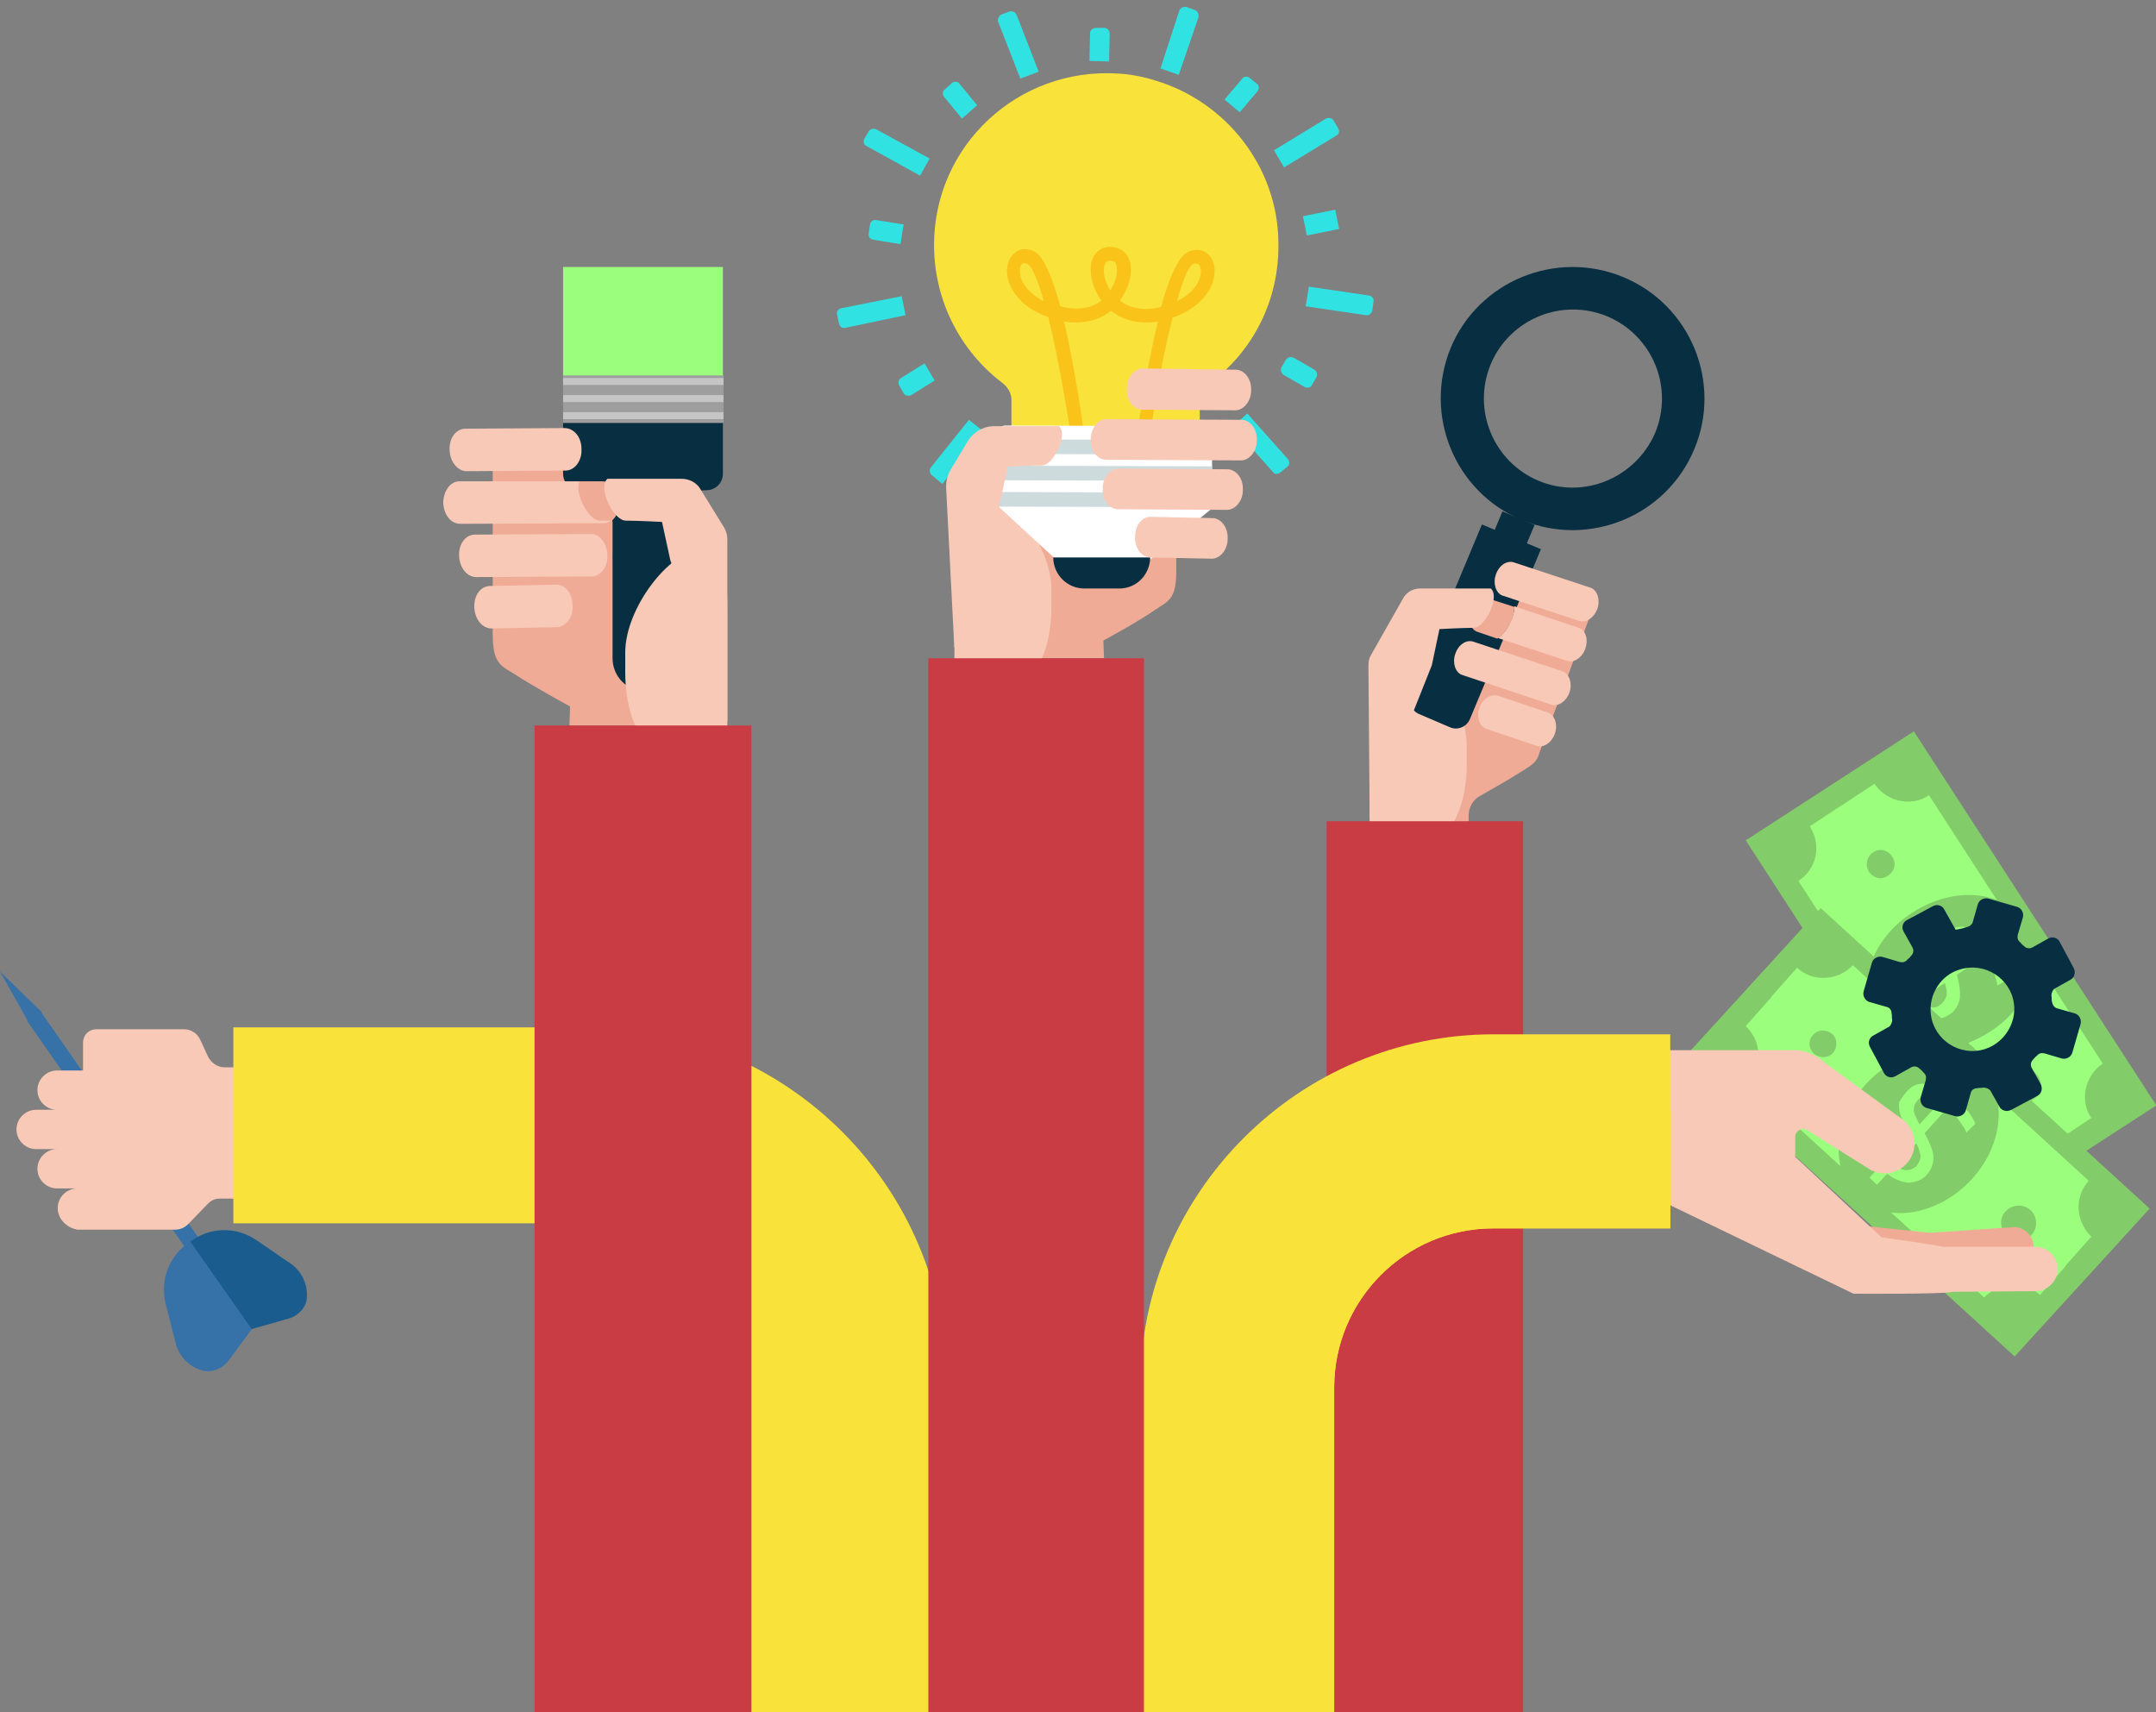 <?xml version="1.0" encoding="utf-8"?>
<!-- Generator: Adobe Illustrator 22.0.1, SVG Export Plug-In . SVG Version: 6.00 Build 0)  -->
<svg version="1.1" id="Layer_1" xmlns="http://www.w3.org/2000/svg" xmlns:xlink="http://www.w3.org/1999/xlink" x="0px" y="0px"
	 viewBox="0 0 340 270" style="enable-background:new 0 0 340 270;" xml:space="preserve">
<rect x="0" y="0" width="340" height="270" fill="#808080" stroke="none"/>
<style type="text/css">
	.st0{fill:#3672A8;}
	.st1{fill:#1A5C8E;}
	.st2{fill:#82CC69;}
	.st3{fill:#9BFF7D;}
	.st4{fill:#EFAB95;}
	.st5{fill:#F9C9B7;}
	.st6{fill:#CA3C44;}
	.st7{fill:#082E41;}
	.st8{fill:#F9E23A;}
	.st9{fill:#30E2E2;}
	.st10{fill:#F9C319;}
	.st11{fill:#FFFFFF;}
	.st12{fill:#CEDBDD;}
	.st13{fill:#9E9E9E;}
	.st14{fill:#C5C5C5;}
</style>
<g>
	<g>
		<rect x="20.9" y="155" transform="matrix(0.82 -0.572 0.572 0.82 -101.511 45.856)" class="st0" width="2.6" height="59"/>
	</g>
	<g>
		<path class="st1" d="M45.6,207.9l-6,1.7L30,195.8c3-2.3,7.2-2.5,10.5-0.2l5.4,3.7c1.7,1.2,2.6,3.2,2.5,5.2
			C48.4,206,47.2,207.4,45.6,207.9z"/>
	</g>
	<g>
		<path class="st0" d="M36,214.6l3.7-5L30,195.8c-3.2,2-4.8,5.9-3.9,9.7l1.6,6.3c0.5,2,2,3.6,3.9,4.2C33.2,216.6,35,215.9,36,214.6z
			"/>
	</g>
	<g>
		<polygon class="st0" points="5.5,160.4 4.5,161.2 0,153.2 6.6,159.6 		"/>
	</g>
</g>
<g>
	<g>
		
			<rect x="291.9" y="118.2" transform="matrix(0.839 -0.544 0.544 0.839 -33.904 192.138)" class="st2" width="31.6" height="70.3"/>
		<path class="st3" d="M283.6,138.9l27.4,42.3c2.8-1.9,6.7-1,8.6,1.8l5-3.3l0.2-0.1l5-3.3c-1.9-2.8-1-6.7,1.8-8.6l-27.4-42.3
			c-2.8,1.9-6.7,1-8.6-1.8l-5,3.3l-0.2,0.1l-5,3.3C287.3,133.2,286.5,137.1,283.6,138.9z"/>
		<path class="st2" d="M301.6,143.9c6.6-4.3,14.6-3.5,17.9,1.7c3.4,5.2,0.9,12.9-5.7,17.1c-6.6,4.3-14.6,3.5-17.9-1.7
			C292.5,155.8,295,148.1,301.6,143.9z"/>
		<path class="st2" d="M317.7,168.9c1.3-0.8,2.9-0.5,3.7,0.8s0.5,2.9-0.8,3.7c-1.3,0.8-2.9,0.5-3.7-0.8
			C316.1,171.4,316.4,169.7,317.7,168.9z"/>
		<path class="st2" d="M295.4,134.4c1-0.7,2.3-0.4,3,0.7c0.7,1,0.4,2.3-0.7,3c-1,0.7-2.3,0.4-3-0.7
			C294.1,136.4,294.4,135,295.4,134.4z"/>
		<g>
			<path class="st3" d="M307.4,146.7c0.9-0.6,2-0.7,3.1-0.4c1.1,0.3,2.2,1.1,3.2,2.3l2.5-1.6l0.9,1.4l-2.4,1.5
				c0.5,0.7,1,1.6,1.3,2.4c0.3,0.8,0.6,1.5,0.7,2.1l-1.7,1c-0.1-0.8-0.4-1.5-0.7-2.5c-0.3-0.8-0.7-1.7-1.1-2.2l-4.6,3
				c0.5,1.8,0.6,3.1,0.4,4.1c-0.3,0.9-0.8,1.8-1.8,2.3c-0.9,0.6-1.9,0.7-3,0.4c-1.1-0.3-2.1-1-2.9-2.2l-1.9,1.3l-0.9-1.4l1.9-1.3
				c-0.8-1.3-1.4-2.8-1.6-4.2l1.7-0.4c0.3,1.3,0.7,2.6,1.3,3.7l4.5-2.9c-0.4-1.3-0.5-2.4-0.6-3.1c-0.1-0.8,0.1-1.4,0.4-1.9
				C306.4,147.6,306.8,147.2,307.4,146.7z M305.9,158.5c0.5-0.3,0.8-0.8,1-1.3c0.2-0.5,0.1-1.3-0.2-2.2l-4.1,2.7
				c0.6,0.6,1.1,1,1.7,1.1C304.9,158.9,305.4,158.9,305.9,158.5z M308.7,148.4c-0.5,0.3-0.8,0.8-0.9,1.3c-0.1,0.5,0,1.4,0.3,2.4
				l4.1-2.6C310.9,148.1,309.8,147.7,308.7,148.4z"/>
		</g>
	</g>
</g>
<g>
	<g>
		
			<rect x="286.8" y="143.4" transform="matrix(0.674 -0.738 0.738 0.674 -33.308 281.52)" class="st2" width="31.6" height="70.3"/>
		<path class="st3" d="M275.7,170.6l37.2,34c2.4-2.5,6.3-2.7,8.8-0.4l4-4.5l0.1-0.2l4-4.5c-2.5-2.4-2.7-6.3-0.4-8.8l-37.2-34
			c-2.4,2.5-6.3,2.7-8.8,0.4l-4,4.5l-0.1,0.2l-4,4.5C277.8,164.1,278,168.1,275.7,170.6z"/>
		<path class="st2" d="M294.3,170.9c5.3-5.7,13.3-7,17.8-2.9c4.5,4.1,4.1,12.3-1.2,18s-13.3,7-17.8,2.9
			C288.5,184.7,289,176.7,294.3,170.9z"/>
		<path class="st2" d="M316.3,191c1-1.1,2.8-1.2,3.9-0.2c1.1,1,1.2,2.8,0.2,3.9c-1,1.1-2.8,1.2-3.9,0.2
			C315.4,193.8,315.2,192.1,316.3,191z"/>
		<path class="st2" d="M285.9,163.2c0.8-0.9,2.1-0.9,3-0.2c0.9,0.8,0.9,2.1,0.2,3c-0.8,0.9-2.1,0.9-3,0.2
			C285.2,165.4,285.1,164.1,285.9,163.2z"/>
		<g>
			<path class="st3" d="M300.7,172.1c0.8-0.9,1.7-1.3,2.9-1.2c1.2,0,2.3,0.5,3.6,1.3l2-2.1l1.2,1.1l-1.9,2.1c0.7,0.6,1.3,1.3,1.9,2
				c0.5,0.7,0.9,1.3,1.1,1.9l-1.4,1.4c-0.3-0.8-0.8-1.4-1.3-2.1c-0.5-0.7-1.1-1.3-1.6-1.9l-3.7,4.1c0.9,1.6,1.4,2.9,1.4,3.8
				c0,1-0.3,1.9-1.1,2.8c-0.7,0.8-1.7,1.1-2.8,1.2c-1.1-0.1-2.2-0.5-3.4-1.4l-1.6,1.7l-1.2-1.1l1.5-1.6c-1.2-1.1-2.1-2.3-2.7-3.7
				l1.6-0.8c0.5,1.2,1.3,2.2,2.2,3.2l3.7-4.1c-0.7-1.2-1.1-2.1-1.4-2.9c-0.2-0.7-0.3-1.4-0.2-2C299.8,173.3,300.2,172.7,300.7,172.1
				z M302.2,183.9c0.4-0.5,0.6-1,0.7-1.5c-0.1-0.5-0.2-1.2-0.7-2.1l-3.3,3.6c0.7,0.4,1.4,0.7,1.9,0.6
				C301.3,184.5,301.7,184.3,302.2,183.9z M302.4,173.5c-0.4,0.5-0.6,0.9-0.6,1.5s0.4,1.3,0.9,2.3l3.3-3.6
				C304.5,172.6,303.3,172.5,302.4,173.5z"/>
		</g>
	</g>
</g>
<path class="st4" d="M251.2,95.9l-10.6-3.2l-0.2-2.4l-24,17.5l0.1,23.4h15.1v-2.6c0-1.3,0.7-2.5,1.8-3.1c1.8-1,4.6-2.6,6.3-3.7
	c1.5-1,2.6-1.3,3.1-3.2l0,0L251.2,95.9z"/>
<path id="XMLID_94_" class="st5" d="M216,130.1c0,5,1.7,3.6,5.9,3.6l0,0c7.8,0.2,9.4-8.1,9.4-13.1v-3.1c0-6.7-6.7-15.1-10.9-15.1
	l0,0c-4.2,0-4.3,4-4.3,9L216,130.1z"/>
<rect id="XMLID_93_" x="209.2" y="129.5" class="st6" width="31" height="141.4"/>
<g id="XMLID_90_">
	
		<rect id="XMLID_92_" x="235" y="81.9" transform="matrix(0.386 -0.922 0.922 0.386 68.165 271.781)" class="st7" width="6.6" height="5.5"/>
	<path class="st7" d="M256,43.7c-10.6-4.4-22.8,0.6-27.2,11.1c-4.4,10.6,0.6,22.8,11.2,27.2c10.6,4.4,22.8-0.6,27.2-11.2
		C271.6,60.3,266.6,48.1,256,43.7z M242.6,75.8c-7.1-3-10.5-11.2-7.5-18.4c3-7.1,11.2-10.5,18.4-7.5c7.1,3,10.5,11.2,7.5,18.4
		C257.9,75.4,249.7,78.8,242.6,75.8z"/>
	<path id="XMLID_91_" class="st7" d="M228.7,114.7l-4.9-2.1c-1.2-0.5-1.8-1.9-1.3-3.1l11.2-26.8l9.3,3.9l-11.2,26.8
		C231.3,114.6,229.9,115.2,228.7,114.7z"/>
</g>
<g>
	<path id="XMLID_89_" class="st5" d="M235.9,90.6c-0.5,1.4,0,2.9,1,3.3l12.1,4c1.1,0.4,2.4-0.5,2.9-1.9l0,0c0.5-1.4,0-2.9-1-3.3
		l-12.1-4C237.7,88.3,236.4,89.1,235.9,90.6L235.9,90.6z"/>
	<path id="XMLID_88_" class="st5" d="M229.5,103.1c-0.5,1.4,0,2.9,1,3.3l14.1,4.7c1.1,0.4,2.4-0.5,2.9-1.9l0,0c0.5-1.4,0-2.9-1-3.3
		l-14.1-4.7C231.3,100.8,230,101.6,229.5,103.1L229.5,103.1z"/>
	<g>
		<path class="st5" d="M249,99l-10.2-3.4c0.1,1.7-1.3,4.3-2.6,5l10.9,3.6c1.1,0.4,2.4-0.5,2.9-1.9C250.5,100.9,250.1,99.4,249,99z"
			/>
		<path class="st5" d="M234.8,94.4c-0.5-0.2-1-0.1-1.5,0.2h2.1L234.8,94.4z"/>
		<path class="st4" d="M238.8,95.7l-3.4-1.1h-2.1c-0.6,0.3-1.1,0.9-1.4,1.7c-0.5,1.4,0,2.9,1,3.3l3.2,1.1
			C237.5,100,238.9,97.3,238.8,95.7z"/>
	</g>
	<path id="XMLID_87_" class="st5" d="M233.3,111.6c-0.5,1.4,0,2.9,1,3.3l8,2.7c1.1,0.4,2.4-0.5,2.9-1.9l0,0c0.5-1.4,0-2.9-1-3.3
		l-8-2.7C235.1,109.4,233.8,110.2,233.3,111.6L233.3,111.6z"/>
</g>
<path id="XMLID_86_" class="st5" d="M216,129.5l-0.2-24.6c0-0.6,0.1-1.1,0.4-1.6l5.1-9c0.5-0.9,1.5-1.5,2.6-1.5h11.2
	c1.5,1.3-0.9,6.2-2.7,6.2s-5.4,0.2-5.4,0.2l-1.2,5.7L216,129.5z"/>
<path id="XMLID_85_" class="st5" d="M9.1,190.5c0-1.7,1.4-3.1,3.1-3.1H9c-1.7,0-3.1-1.4-3.1-3.1c0-1.7,1.4-3.1,3.1-3.1H5.7
	c-1.7,0-3.1-1.4-3.1-3.1c0-1.7,1.4-3.1,3.1-3.1H9c-1.7,0-3.1-1.4-3.1-3.1c0-1.7,1.4-3.1,3.1-3.1h4.1v-4.4c0-1.2,0.9-2.1,2.1-2.1H29
	c1.1,0,2.1,0.6,2.6,1.7l1.2,2.6c0.5,1,1.5,1.7,2.6,1.7h6V189h-6.8c-0.7,0-1.3,0.3-1.8,0.8l-3.1,3.2c-0.6,0.6-1.3,0.9-2.1,0.9H12.2
	C10.5,193.6,9.1,192.2,9.1,190.5z"/>
<path class="st8" d="M93.1,162H36.8v12.4v18.5h56.3c13.9,0,25.3,11.3,25.3,25.3V271h18.5h12.4v-52.8C149.3,187.2,124.1,162,93.1,162
	z"/>
<path id="XMLID_84_" class="st4" d="M286.2,197v-0.5c0-1.7,1.4-3.7,3.1-3.7l15,1.6l13.3-0.9c1.7,0,3.1,1.4,3.1,3.1v0.5
	c0,1.7-1.4,3.1-3.1,3.1h-28.2C287.6,200.1,286.2,198.7,286.2,197z"/>
<path id="XMLID_83_" class="st5" d="M287.8,167.6l12.2,8.9c2,1.4,2.5,4.2,1.2,6.3l0,0c-1.4,2.2-4.3,2.9-6.5,1.5l-9.7-6.1
	c-0.8-0.5-1.9,0.1-1.9,1.1v3.1l13.6,12.7c0,0,8.5,1.2,9.7,1.5H321c1.9,0,3.5,1.6,3.5,3.5l0,0c0,1.9-1.6,3.5-3.5,3.5l-13.1,0.1
	c-1,0.4-15.6,0.3-15.6,0.3l-31.5-15.2v-23.2h22.6C284.9,165.7,286.8,166.6,287.8,167.6z"/>
<g>
	<path class="st8" d="M210.4,218.8c0-13.8,11.2-25.1,25.1-25.1h27.9v-18.5h-24.6c-25.9,0-46.9,21-46.9,46.9V271h18.5V218.8z"/>
	<path class="st8" d="M235.5,163.1c-30.7,0-55.7,25-55.7,55.7V271h12.1h18.5v-52.2c0-13.8,11.2-25.1,25.1-25.1h27.9v-18.5v-12.1
		H235.5z"/>
</g>
<path id="XMLID_80_" class="st7" d="M308.4,146.6l-1.8-3.2c-0.3-0.6-1.1-0.9-1.8-0.5l-4.1,2.2c-0.6,0.3-0.9,1.1-0.5,1.8l1.4,2.5
	c0.2,0.4,0.2,0.9-0.2,1.3c-0.2,0.2-0.3,0.4-0.6,0.6c-0.3,0.4-0.7,0.5-1.2,0.4l-2.7-0.8c-0.7-0.2-1.5,0.2-1.7,0.9l-1.3,4.5
	c-0.2,0.7,0.2,1.5,0.9,1.7l2.8,0.8c0.4,0.1,0.7,0.5,0.7,1c0.1,0.3,0,0.7,0.1,1c0,0.4-0.2,0.9-0.5,1.1l-2.5,1.4
	c-0.6,0.3-0.9,1.1-0.5,1.8l2.2,4.1c0.3,0.6,1.1,0.9,1.8,0.5l2.5-1.4c0.4-0.2,0.9-0.2,1.3,0.2c0.2,0.2,0.5,0.4,0.6,0.6
	c0.4,0.3,0.5,0.7,0.4,1.2l-0.8,2.7c-0.2,0.7,0.2,1.5,0.9,1.7l4.5,1.3c0.7,0.2,1.5-0.2,1.7-0.9l0.8-2.8c0.1-0.4,0.5-0.7,1-0.7
	c0.3-0.1,0.7,0,1-0.1c0.4,0,0.9,0.2,1.1,0.5l1.4,2.5c0.3,0.6,1.1,0.9,1.9,0.5l4.1-2.2c0.6-0.3,0.9-1.1,0.5-1.9l-1.4-2.5
	c-0.2-0.4-0.2-0.9,0.2-1.3c0.2-0.2,0.3-0.4,0.6-0.6c0.3-0.4,0.7-0.5,1.2-0.4l2.7,0.8c0.7,0.2,1.5-0.2,1.7-0.9l1.3-4.5
	c0.2-0.7-0.2-1.5-0.9-1.7l-2.8-0.8c-0.4-0.1-0.7-0.5-0.8-1c-0.1-0.3,0-0.7-0.1-1c0-0.4,0.2-0.9,0.5-1.1l2.5-1.4
	c0.6-0.3,0.9-1.1,0.5-1.9l-2.2-4.1c-0.3-0.6-1.1-0.9-1.8-0.5l-2.5,1.4c-0.4,0.2-0.9,0.2-1.3-0.2c-0.2-0.2-0.4-0.3-0.6-0.6
	c-0.4-0.3-0.5-0.7-0.4-1.2l0.8-2.7c0.2-0.7-0.2-1.5-0.9-1.7l-4.5-1.3c-0.7-0.2-1.5,0.2-1.7,0.9l-0.8,2.8c-0.1,0.4-0.5,0.7-1,0.8
	C309.3,146.5,308.4,146.6,308.4,146.6z M313.1,165.4c-4,1.3-8.1-1.4-8.6-5.4c-0.4-3.1,1.5-6.2,4.5-7.1c4-1.3,8.1,1.4,8.6,5.4
	C318,161.3,316.1,164.4,313.1,165.4z"/>
<g id="XMLID_48_">
	<g id="XMLID_49_">
		<g id="XMLID_78_">
			<path id="XMLID_79_" class="st9" d="M154.1,16.6l-2.8-3.4c-0.3-0.4-0.8-0.4-1.2-0.1l-1.1,1c-0.4,0.3-0.4,0.8-0.1,1.2l2.8,3.4
				L154.1,16.6z"/>
		</g>
		<g id="XMLID_76_">
			<path id="XMLID_77_" class="st9" d="M145.1,27.7l1.5-2.7l-8.4-4.6c-0.4-0.2-0.9-0.1-1.2,0.3l-0.7,1.2c-0.2,0.4-0.1,0.9,0.3,1.1
				L145.1,27.7z"/>
		</g>
		<g id="XMLID_74_">
			<path id="XMLID_75_" class="st9" d="M142,38.5l0.5-3.1l-4.3-0.7c-0.5-0.1-0.9,0.2-1,0.7l-0.2,1.4c-0.1,0.5,0.2,0.9,0.7,1
				L142,38.5z"/>
		</g>
		<g id="XMLID_72_">
			<path id="XMLID_73_" class="st9" d="M142.8,49.7l-0.6-3l-9.5,1.9c-0.5,0.1-0.8,0.5-0.7,1l0.3,1.4c0.1,0.5,0.5,0.8,1,0.7
				L142.8,49.7z"/>
		</g>
		<g id="XMLID_70_">
			<path id="XMLID_71_" class="st9" d="M147.4,60l-1.6-2.7l-3.7,2.3c-0.4,0.2-0.5,0.8-0.3,1.2l0.7,1.2c0.2,0.4,0.8,0.5,1.2,0.3
				L147.4,60z"/>
		</g>
		<g id="XMLID_68_">
			<path id="XMLID_69_" class="st9" d="M148.6,76.3l6.6-8.2l-2.4-1.9l-6,7.5c-0.3,0.4-0.2,0.9,0.1,1.2L148.6,76.3z"/>
		</g>
		<g id="XMLID_66_">
			<path id="XMLID_67_" class="st9" d="M201.9,74.5l1.1-0.9c0.4-0.3,0.4-0.8,0.1-1.2l-6.4-7.2l-2.3,2.1l6.4,7.2
				C201,74.8,201.5,74.8,201.9,74.5z"/>
		</g>
		<g id="XMLID_64_">
			<path id="XMLID_65_" class="st9" d="M206.9,60.7l0.7-1.2c0.2-0.4,0.1-0.9-0.3-1.2l-3.3-1.9c-0.4-0.2-0.9-0.1-1.2,0.3l-0.7,1.2
				c-0.2,0.4-0.1,0.9,0.3,1.2l3.3,1.9C206.2,61.3,206.7,61.1,206.9,60.7z"/>
		</g>
		<g id="XMLID_62_">
			<path id="XMLID_63_" class="st9" d="M216.4,49l0.2-1.4c0.1-0.5-0.2-0.9-0.7-1l-9.5-1.4l-0.5,3.1l9.5,1.4
				C215.8,49.8,216.3,49.5,216.4,49z"/>
		</g>
		<g id="XMLID_60_">
			
				<rect id="XMLID_61_" x="205.8" y="33.5" transform="matrix(0.98 -0.197 0.197 0.98 -2.809 41.806)" class="st9" width="5.2" height="3.1"/>
		</g>
		<g id="XMLID_58_">
			<path id="XMLID_59_" class="st9" d="M211,20.2l-0.7-1.2c-0.2-0.4-0.8-0.5-1.2-0.3l-8.2,5l1.6,2.7l8.2-5
				C211.2,21.2,211.3,20.6,211,20.2z"/>
		</g>
		<g id="XMLID_56_">
			<path id="XMLID_57_" class="st9" d="M195.5,17.7l2.8-3.3c0.3-0.4,0.3-0.9-0.1-1.2l-1.1-0.9c-0.4-0.3-0.9-0.3-1.2,0.1l-2.8,3.3
				L195.5,17.7z"/>
		</g>
		<g id="XMLID_54_">
			<path id="XMLID_55_" class="st9" d="M185.9,11.8l3.1-9.1c0.1-0.4-0.1-0.9-0.5-1.1l-1.4-0.5c-0.4-0.1-0.9,0.1-1.1,0.5l-3,9.2
				L185.9,11.8z"/>
		</g>
		<g id="XMLID_52_">
			<path id="XMLID_53_" class="st9" d="M174.9,9.7l0.1-4.4c0-0.5-0.4-0.9-0.8-0.9h-1.4c-0.5,0-0.9,0.4-0.9,0.8l-0.1,4.4L174.9,9.7z"
				/>
		</g>
		<g id="XMLID_50_">
			<path id="XMLID_51_" class="st9" d="M163.8,11.3l-3.5-9c-0.2-0.4-0.7-0.6-1.1-0.5l-1.3,0.5c-0.4,0.2-0.6,0.7-0.5,1.1l3.5,9
				L163.8,11.3z"/>
		</g>
	</g>
</g>
<path id="XMLID_47_" class="st4" d="M158.4,103.8h15.7L174,101c0,0,5.4-2.9,8.1-4.8c2-1.4,3.4-1.5,3.4-6.1v-11l-27.8,3.4
	L158.4,103.8z"/>
<path id="XMLID_46_" class="st5" d="M150.5,105.4c0,5,1.7,3.6,5.9,3.6l0,0c7.8,0.2,9.4-8.1,9.4-13.1v-3.1c0-6.7-6.7-15.1-10.9-15.1
	l0,0c-4.2,0-4.3,4-4.3,9L150.5,105.4z"/>
<rect id="XMLID_45_" x="146.4" y="103.8" class="st6" width="34" height="167.2"/>
<g id="XMLID_24_">
	<path class="st8" d="M182.2,12.7c-1.9-0.6-3.9-1-5.9-1.1c-15.8-1-29,11.4-29,27c0,8.9,4.2,16.8,10.8,21.8c0.9,0.7,1.5,1.8,1.4,2.9
		v15.4h9.2l20.5,0.1V63.4c0-1.1,0.5-2.2,1.5-2.9c6.8-5,11.1-13.1,10.9-22.3C201.5,26.3,193.3,16,182.2,12.7z"/>
	<g id="XMLID_39_">
		<path id="XMLID_40_" class="st10" d="M165.3,50c-5.1-1.8-6.2-5.2-6.4-6.2c-0.3-1.6,0.1-3.1,1.1-3.9c0.8-0.7,1.9-0.8,3-0.3
			c1.6,0.7,3,4.3,4.2,8.7l0,0c3.1,0.8,5.2,0.1,6.5-0.9c-0.4-0.5-0.7-1.1-1-1.7c-1.1-2.6-0.9-5.2,0.6-6.2c1.3-1,2.9-0.5,3.7,0
			c1.5,1,1.8,3.6,0.6,6.2c-0.3,0.6-0.6,1.1-1,1.7c1.3,1,3.4,1.8,6.5,1l0,0c1.2-4.4,2.7-8,4.3-8.7c1.1-0.5,2.2-0.4,3,0.3
			c1,0.8,1.4,2.3,1,3.9c-0.2,1.1-1.4,4.4-6.5,6.2c-1.7,6.8-3.2,15.5-3.3,17.4h-2.1c0-0.1,1.2-9,3.1-16.8c-3.2,0.5-5.6-0.3-7.4-1.7
			c-1.7,1.4-4.2,2.2-7.4,1.7c1.8,7.7,3,16.6,3,16.8h-2.1C168.4,65.6,167,56.8,165.3,50z M188.2,41.6c-0.8,0.3-1.7,2.7-2.6,5.9
			c2.9-1.4,3.6-3.4,3.7-4c0.2-0.9,0-1.6-0.3-1.8c-0.1-0.1-0.2-0.1-0.3-0.1C188.5,41.5,188.3,41.6,188.2,41.6z M161.2,41.6
			c-0.3,0.2-0.5,0.9-0.3,1.8c0.1,0.7,0.8,2.6,3.7,4.1c-0.9-3.2-1.8-5.5-2.6-5.9c-0.2-0.1-0.3-0.1-0.5-0.1
			C161.4,41.4,161.3,41.5,161.2,41.6z M174.5,41.3c-0.5,0.3-0.7,1.9,0.1,3.6c0.1,0.2,0.3,0.6,0.5,0.9c0.2-0.4,0.4-0.7,0.5-0.9
			c0.8-1.7,0.6-3.3,0.2-3.6c0,0-0.3-0.2-0.7-0.2C174.8,41.1,174.6,41.2,174.5,41.3z"/>
	</g>
	<g id="XMLID_25_">
		<path id="XMLID_33_" class="st11" d="M191.2,80.1l-9.9,8.2h-14.7l-9-8.3V68c0-0.5,0.4-0.9,0.9-0.9l31.7,0.1c0.5,0,0.9,0.4,0.9,0.9
			L191.2,80.1z"/>
		<path id="XMLID_31_" class="st7" d="M176.5,92.8H171c-2.7,0-4.9-2.2-4.9-4.9l0,0h15.3l0,0C181.3,90.7,179.2,92.8,176.5,92.8z"/>
		
			<rect id="XMLID_30_" x="173.2" y="53.6" transform="matrix(3.216320e-03 -1 1 3.216320e-03 103.377 244.601)" class="st12" width="2.3" height="33.6"/>
		
			<rect id="XMLID_29_" x="173.2" y="57.8" transform="matrix(3.213322e-03 -1 1 3.213322e-03 99.17 248.742)" class="st12" width="2.3" height="33.6"/>
		
			<rect id="XMLID_27_" x="173.2" y="62" transform="matrix(3.216329e-03 -1 1 3.216329e-03 94.961 252.882)" class="st12" width="2.3" height="33.6"/>
	</g>
</g>
<g>
	<path id="XMLID_22_" class="st5" d="M150.5,102.2l-1.3-25.4c0-0.9,0.2-1.9,0.7-2.7l2.7-4.5c0.9-1.5,2.5-2.4,4.2-2.4H167
		c1.5,1.3-0.9,6.2-2.7,6.2s-5.4,0.2-5.4,0.2l-1.2,5.7L150.5,102.2z"/>
	<g>
		<path id="XMLID_21_" class="st5" d="M177.7,61.3c-0.1,1.8,1,3.2,2.3,3.3l14.8,0.1c1.3,0,2.5-1.4,2.5-3.1l0,0
			c0.1-1.8-1-3.2-2.3-3.3l-14.8-0.2C178.9,58.1,177.7,59.5,177.7,61.3L177.7,61.3z"/>
		<path id="XMLID_20_" class="st5" d="M172,69.2c-0.1,1.8,1,3.2,2.3,3.3l21.4,0.1c1.3,0,2.5-1.4,2.5-3.1l0,0c0.1-1.8-1-3.2-2.3-3.3
			l-21.4-0.1C173.2,66,172.1,67.4,172,69.2L172,69.2z"/>
		<path id="XMLID_19_" class="st5" d="M173.9,77c-0.1,1.8,1,3.2,2.3,3.3l17.3,0.1c1.3,0,2.5-1.4,2.5-3.1l0,0c0.1-1.8-1-3.2-2.3-3.3
			l-17.3-0.1C175,73.9,173.9,75.3,173.9,77L173.9,77z"/>
		<path id="XMLID_18_" class="st5" d="M179,84.6c-0.1,1.8,1,3.2,2.3,3.3l9.8,0.2c1.3,0,2.5-1.4,2.5-3.1l0,0c0.1-1.8-1-3.2-2.3-3.3
			l-9.8-0.2C180.2,81.4,179,82.8,179,84.6L179,84.6z"/>
	</g>
</g>
<path id="XMLID_15_" class="st4" d="M106.4,114.4H89.8l0.1-3c0,0-5.7-3.1-8.6-5c-2.2-1.4-3.6-1.6-3.6-6.4V71.7l29.3,2.2L106.4,114.4
	z"/>
<g id="XMLID_9_">
	<polygon class="st3" points="113.9,42.1 103.9,42.1 88.8,42.1 88.8,60.3 103.9,60.3 113.9,60.3 114,60.3 114,42.1 	"/>
	<rect id="XMLID_14_" x="88.8" y="59.2" class="st13" width="25.3" height="7.5"/>
	<rect id="XMLID_13_" x="88.8" y="59.6" class="st14" width="25.3" height="1.1"/>
	<rect id="XMLID_11_" x="88.8" y="62.3" class="st14" width="25.3" height="1.1"/>
	<rect id="XMLID_10_" x="88.8" y="65" class="st14" width="25.3" height="1.1"/>
	<path class="st7" d="M101.4,66.7H88.8v8c0,1.5,1.2,2.6,2.6,2.6c2.9,0,5.2,2.3,5.2,5.2v21.3c0,2.5,1.8,4.8,4.3,5
		c2.2,0.2,4.1-1,4.9-2.9l0,0c0.1-0.3,0.2-0.6,0.3-0.8c0,0,0,0,0-0.1c0.1-0.3,0.1-0.6,0.1-0.9V82.5c0-2.9,2.3-5.2,5.2-5.2
		c1.5,0,2.6-1.2,2.6-2.6v-8C114,66.7,101.4,66.7,101.4,66.7z M99.8,103.8c0-0.9,0.7-1.7,1.7-1.7c0.9,0,1.7,0.7,1.7,1.7
		c0,0.9-0.7,1.7-1.7,1.7C100.5,105.5,99.8,104.7,99.8,103.8z"/>
</g>
<path id="XMLID_8_" class="st5" d="M114.7,116.1c0,5.3-1.8,3.8-6.2,3.8l0,0c-8.2,0.2-9.9-8.6-9.9-13.8v-3.2c0-7.1,7.1-16,11.5-16
	l0,0c4.4,0,4.6,4.3,4.6,9.5V116.1z"/>
<rect id="XMLID_7_" x="84.3" y="114.4" class="st6" width="34.2" height="156.2"/>
<path id="XMLID_6_" class="st5" d="M91.7,70.8c0.1,1.9-1.1,3.4-2.5,3.4l-15.6,0.1c-1.4,0-2.6-1.4-2.7-3.3l0,0
	c-0.1-1.9,1-3.4,2.5-3.4L89,67.5C90.5,67.5,91.7,68.9,91.7,70.8L91.7,70.8z"/>
<g>
	<path class="st5" d="M91.5,75.9H72.4c-1.4,0-2.5,1.6-2.5,3.4c0.1,1.9,1.2,3.3,2.7,3.3l22.6-0.1c0.5,0,0.9-0.2,1.3-0.5
		c-0.7,0-1.3,0-1.9,0C92.8,82.1,90.6,77.6,91.5,75.9z"/>
	<path class="st4" d="M97.7,79.2c-0.1-1.9-1.2-3.3-2.7-3.3h-3.6c-0.9,1.7,1.4,6.2,3.2,6.2c0.5,0,1.2,0,1.9,0
		C97.2,81.5,97.7,80.4,97.7,79.2z"/>
</g>
<path id="XMLID_5_" class="st5" d="M95.8,87.5c0.1,1.9-1.1,3.4-2.5,3.4L75.1,91c-1.4,0-2.6-1.4-2.7-3.3l0,0c-0.1-1.9,1-3.4,2.5-3.4
	l18.2-0.1C94.5,84.1,95.7,85.6,95.8,87.5L95.8,87.5z"/>
<path id="XMLID_3_" class="st5" d="M90.3,95.5c0.1,1.9-1.1,3.4-2.5,3.4l-10.3,0.2c-1.4,0-2.6-1.4-2.7-3.3l0,0
	c-0.1-1.9,1-3.4,2.5-3.4l10.4-0.2C89.1,92.1,90.3,93.6,90.3,95.5L90.3,95.5z"/>
<path id="XMLID_1_" class="st5" d="M114.7,113.8V85c0-0.6-0.2-1.3-0.5-1.8l-3.7-6c-0.6-1.1-1.8-1.7-3-1.7H95.8
	c-1.6,1.3,0.9,6.6,2.9,6.6c1.9,0,5.7,0.2,5.7,0.2l1.3,6L114.7,113.8z"/>
</svg>
